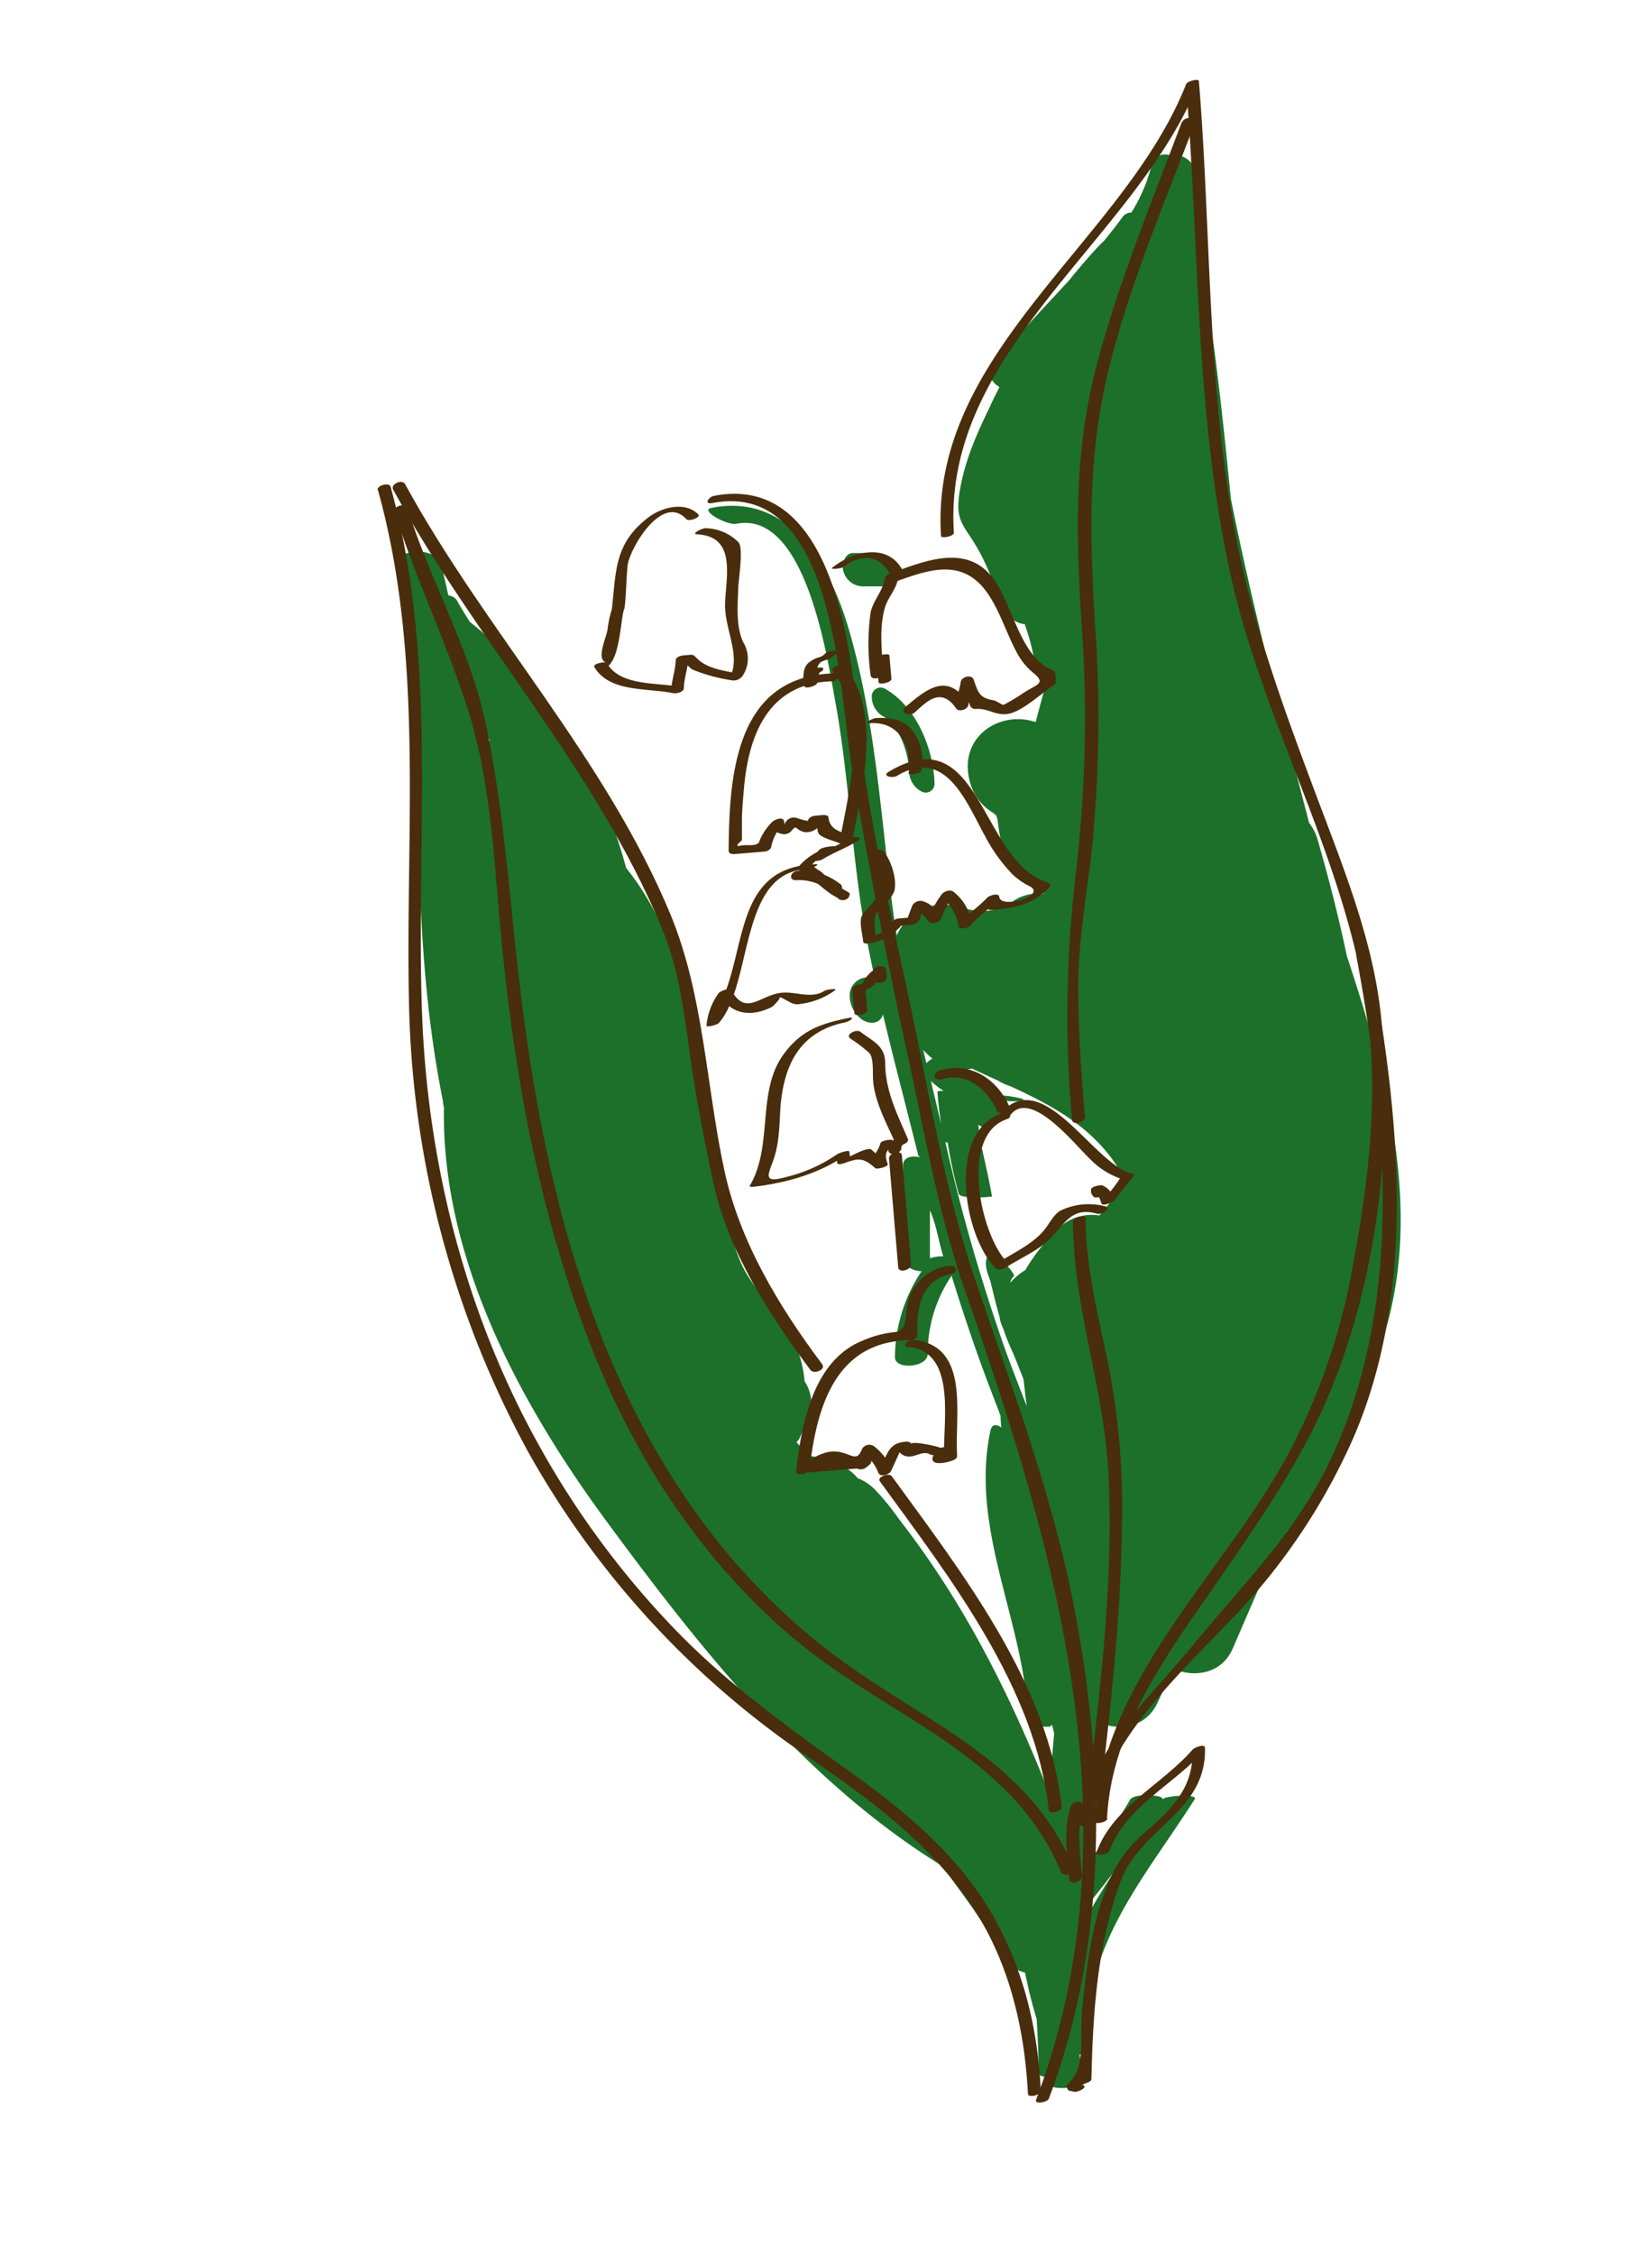 <svg id="layer1" xmlns="http://www.w3.org/2000/svg" viewBox="0 0 247.87 338.18"><defs><style>.cls-1{fill:#1c702a;}.cls-2{fill:#492d0c;}</style></defs><path class="cls-1" d="M202.09,143.39c-1.25-5.91-2.74-11.74-4.39-17.45a7.36,7.36,0,0,0-1.28-2.53c-4.2-16.15-8.49-32.28-11.73-48.59-1.06-10.54-2.14-21.09-3.84-31.51a6.76,6.76,0,0,0-1-2.65q-.57-7.42-.62-14.93c0-1.72-2.38-2.89-3.79-2.47a2.06,2.06,0,0,0-2.62,1.41,24.67,24.67,0,0,1-3.07,7.21,1.63,1.63,0,0,0-1.33.68c-.9,1.25-1.86,2.45-2.84,3.64a4.75,4.75,0,0,0-.38.35c-1.49,1.53-2.87,3.16-4.23,4.8l-.56.7c-2.33,2.53-4.7,5-7,7.63a43.42,43.42,0,0,0-4.58,5.77c-.61.95.1,2,1.13,2.59-.49,1-1,1.94-1.41,2.92-2.1,4.28-4,8.61-4.66,13.43h0a.45.45,0,0,0,0,.11c-.47,3.66.8,4.4,2.56,7.37,2,3.29,3,7.05,4.9,10.41a3.39,3.39,0,0,0,2.4,1.33,33,33,0,0,1,1.35,4.91A6.87,6.87,0,0,0,157,102.3q-.81,3-1.61,6c-5.33-1.84-11.56,2.18-9.92,8.72a7.57,7.57,0,0,0,3.57,4.9l.48.43c0,.12.08.28.14.48.16,1.27.35,2.54.62,3.82.73,3.41,2.92,5.08,5.38,5.42a8.53,8.53,0,0,0,.92,2,6.63,6.63,0,0,0-4.46,1c-2.9,2-5.35,1.82-8.66.84a7.56,7.56,0,0,0-8.9,4.39c-.22-1.28-.42-2.57-.59-3.87-1.81-14-2.61-28.21-6.55-41.84-2.79-9.68-8.89-20.78-20.71-18.41-1.78.36,2.42,2.65,3.76,2.38,10.42-2.09,13.66,20.12,14.87,26.72,2.13,11.65,2.46,23.55,4.63,35.17.39,2.1.83,4.19,1.28,6.28a3.33,3.33,0,0,0-1.1-.15,2.72,2.72,0,0,0-2.63,2.27,4.41,4.41,0,0,0,1.41,3.72c.75.8,2.31,1.2,3.14.31a1.57,1.57,0,0,0,.41-.77c1.68,7.11,3.57,14.19,5.31,21.22,0,.08.28.17.31.25-1.35-.35-2.61,0-2.61,1.23v13.64c0,1.37,1.4,2.19,2.79,2.2a23.47,23.47,0,0,0-4,12.91c0,1.92,4.88,1.55,4.92-.5a20.63,20.63,0,0,1,3.58-11.73c1.78,5.79,3.72,11.53,5.9,17.22.48,1.27,1,2.55,1.45,3.82,0,0,0,0,0,.08,0,.55.07,1.09.11,1.64-.71-.49-1.41-.59-1.64.51-3,14.15,4.43,27.45,5.54,41.36.1,1.22,1.19,3,2.53,3h.8c.14,0,.26-.23.37-.28.11.45.22.81.33,1.26-.25,3-.54,5.91-.8,8.88-5.75-14.6-12.72-28.46-22.49-41a38.05,38.05,0,0,0-3.37-4.18,7.7,7.7,0,0,0-2.81-1.95c-1.91-2.22-4.64-3-7.48-3.38-.61-.76-1.24-1.51-1.9-2.24l0,0c.37.67.8-.94,1.35-1.78a6.51,6.51,0,0,0,.05-7.15,17.08,17.08,0,0,0-2.3-7.25c-1.79-3.32-4.75-5.88-6.6-9.19-2-3.57-2.7-8.41-3.61-12.35-3.79-16.41-3.34-34.55-14.27-48.19-3.73-14-12-27.8-23.43-36.88-.7-1.09-1.38-2.19-2-3.31a1.85,1.85,0,0,0-1.24-.67c-.34-1.56-.69-3.11-1.08-4.65a1.32,1.32,0,0,0-.8-.79v0c-.43-1.56-5.26-1.43-5-.09.41,2.13.76,4.27,1.07,6.41.42,5.66,1.18,11.31,1.31,17-.08,19.41-.14,39,3.7,58,0,.34.09.68.14,1-.37,22.61,11.47,44.47,24.54,62.17,14,19,29.51,38.59,49.81,51.24a3.55,3.55,0,0,0,.43.23c2.76,4.06,6,7.84,8.08,12.31a6.23,6.23,0,0,0,4.33,3.7,72.17,72.17,0,0,0,1.75,7c.15,2.71.28,5.43.31,8.14,0,.33.61.5,1.41.55.06.35.12.71.19,1.06.21,1,5,.58,5-.42a25.94,25.94,0,0,0-.49-4c.7-.17,1.24-.44,1.3-.78a63.86,63.86,0,0,0,.78-9.95c2.41-10.16,9.35-18.39,15.19-27.57.56-.88-4-.54-4.6-.14l-.22.15h0c.4-.68-4.19-1-4.83,0-.72,1.23-1.47,2.42-2.23,3.6-.39.62-.79,1.24-1.21,1.85l0,.07c-.81,1.19-1.64,2.34-2.53,3.46a48.49,48.49,0,0,1,.08-6c.29-2.58.62-5.16,1-7.74.35-2.14.74-4.29,1.13-6.43,3.05.82,6.41,0,7.94-3.5a38,38,0,0,1,2.52-4.77c3.26,1.19,7.09.52,8.71-3.25s3.24-7.48,4.85-11.23c1.08-2.09,2.2-4.17,3.28-6.26a51.62,51.62,0,0,0,10.58-19.73C215,188.34,209.52,165.82,202.09,143.39ZM72,111.44c-.14-1.46-.31-2.91-.5-4.35q1,2,2,4A8.1,8.1,0,0,0,72,111.44Zm67,48c-.16-.66-.32-1.33-.49-2a9.69,9.69,0,0,0,1.4,1.32A4.5,4.5,0,0,0,139,159.44Zm.53,29.27V181.5c1,2.32,1.28,4.62,2,6.92A6.15,6.15,0,0,0,139.53,188.71Zm2-25.1c-1,0-.87.09-.87.16.08,1.62.34,3.21.55,4.81l-1.29-5.41c-.08-.36-.15-.72-.24-1.07a9.3,9.3,0,0,0,1.85,1.46ZM166.6,281.42l.45-.52c-1.22,1.87-2.39,3.75-3.46,5.66a7.59,7.59,0,0,0-.19-1.11C164.49,284.13,165.56,282.78,166.6,281.42Zm.51-101.94a18.14,18.14,0,0,1-2.17,2.81,7.23,7.23,0,0,0-6.29,2.08,29.29,29.29,0,0,0-4.82,6.12,9.07,9.07,0,0,0-2.26,1.92,1.75,1.75,0,0,1,.55-1c.36-.31-3-4-3.55-3.51-1.11,1-.56,2.74,0,4.13h0c.45,1.82.87,3.63,1.39,5.41a5.81,5.81,0,0,0,.37,1.37c.09.22.19.45.28.68a29.65,29.65,0,0,0,1.17,2.95v0h0c0,.08.07.16.1.23a.89.89,0,0,0,.09.16c.55,1.35,1.08,2.7,1.61,4.06q.21,2,.48,4c-1.06-2.7-2.11-5.4-3.1-8.1a280.39,280.39,0,0,1-9.12-31.51l.36.1a69.77,69.77,0,0,0,1.64,7.64c.24.88,5,.5,5,.41-.48-2.73-1.11-5.43-1.72-8.13-.13-.87-.24-1.76-.33-2.64l0,0c1.37,1.36,5.48-1.39,3.84-3L150,165a14.68,14.68,0,0,0,2.37.16c.19,0,1.88-.06.93-.39a16.26,16.26,0,0,0-4.05-.52c-1.33-1.33-2.69-2.66-4.12-3.88a5.65,5.65,0,0,0,.7-.11c1.29.61,2.58,1.19,3.87,1.78a8.46,8.46,0,0,0,1.89.86c7,3.23,13.6,6.81,17.4,14.42A9.13,9.13,0,0,0,167.11,179.48Z"/><path class="cls-1" d="M132.8,103.3a1.33,1.33,0,0,0-2,1.19,3.44,3.44,0,0,0,1.8,3c2.36,1.34,3.74,5.59,3.81,8.19a3.45,3.45,0,0,0,1.81,3,1.32,1.32,0,0,0,2-1.19C140.07,112.38,137.55,106,132.8,103.3Z"/><path class="cls-1" d="M134,85.19a3.07,3.07,0,0,0-2.84-2.25H128c-1.28,0-1.76,1.74-1.45,2.75a3.07,3.07,0,0,0,2.84,2.25h3.21C133.87,87.94,134.35,86.2,134,85.19Z"/><path class="cls-2" d="M106.88,75.44c18.65-3.58,19,28.62,21,40.14q3.72,21.83,8.48,43.47c2.49,11.44,4.55,23.43,8.43,34.5,13.67,39,26,80.8,10.66,121.4-.24.65,1.69.41,1.94-.24,8.89-23.59,8.5-49.09,3.8-73.55-3.3-17.12-9.42-33.16-15-49.6-4.39-13-6.7-27.09-9.53-40.49-3.08-14.51-6.64-29.38-8.07-44.16-1.14-11.83-4.46-35.81-21.43-32.55-.91.18-1.59,1.34-.26,1.08Z"/><path class="cls-2" d="M104.78,77.16c-1.92-2-5.44-1.12-7.47.42-5.16,3.93-4.85,8-5.52,13.93l1.92-.4,0-.09c-.2-.6-1.75,0-1.92.4a15.54,15.54,0,0,0-.63,3c-.28,1.46-1.71,4.44-.24,4.93-.27-.09-2,.17-1.75.68,2.28,3.86,8,3.12,11.85,3.93.44.09,1.55-.16,1.58-.72.06-1.68.65-3.1.71-4.76l-1.36.73c1-.09,1.2.84,2.08,1.26a25.5,25.5,0,0,0,5.6,1.53,1.68,1.68,0,0,0,1.74-.57,4.64,4.64,0,0,0,.16-5.08c-1.12-2.36-.85-5.44-.77-8,0-1.15.88-6.31,0-7.07a7.16,7.16,0,0,0-4.93-2.06c-.5,0-2.24.87-1.22.92,5.94.3,4.3,6.37,4.18,10.42-.12,3.7,2.48,7.87.67,11.13l1.74-.57c-2.12-.49-4.46-.65-6.21-2-1.2-1-.58-1-2.24-.84-.4,0-1.34.18-1.36.73-.07,1.68-.65,3.09-.71,4.76l1.57-.72c-3.48-.74-9.09-.06-11.14-3.52l-1.75.68c3.84,1.28,3.57-7.22,4.36-9.1l-1.93.41,0,.09c.18.53,1.87.08,1.92-.41.25-2.11.25-4.23.45-6.34.22-2.39,5.14-11,8.82-7,.39.42,2.22-.27,1.81-.71Z"/><path class="cls-2" d="M125,101c-14.52.45-15.61,15-15.67,26.58,0,.46.49.54.86.51l4.44-.37c.39,0,1-.27,1.08-.71a7.09,7.09,0,0,1,1.87-3.53l-1.88.2c.22,1,.7,1.13,1.6,1.39a1.44,1.44,0,0,0,1.36-.36c1-1.18.5-.32,2,.08a2.57,2.57,0,0,0,2.12-.73c1.16-1.16-.64-.8,0,.85.33.8,2.88,1.3,3.4,1.67s1.62,0,1.73-.61c1.46-7.93,4.43-19-1.13-26-.47-.59-2.33.11-1.79.79,5.39,6.8,2.4,17.7,1,25.44l1.73-.61c-1.52-1.08-3.12-.88-3.42-3,0-.35-.6-.37-.85-.35l-1.11.1c-.34,0-1.06.27-1.08.71,0,.22-1.92-.44-1.79-.4a1.44,1.44,0,0,0-1.36.36c-.84,1-.25,1.14-.47.15-.18-.81-1.59-.17-1.87.2A9,9,0,0,0,114,126c-.19,1-1.48.68-2.68.78-.91.24-.92,0,0-.75,0-.89,0-1.78,0-2.66,0-1.74.16-3.46.31-5.19.72-8.18,3.78-15.7,13.13-16,1,0,1.55-1.25.23-1.21Z"/><path class="cls-2" d="M134.57,116.36c7.28-4.35,10.32,3.74,13.21,9a24.54,24.54,0,0,0,4.21,5.84,10.55,10.55,0,0,0,2.51,1.72c2.64,1.38-4.41,3.48-4.57,1.58-.06-.67-1.51-.17-1.75.08-1.31,1.39-2.87,2.41-4.14,3.87l1.74-.08a7.33,7.33,0,0,0-2.68-4.6c-.49-.44-1.44-.1-1.8.35a13.3,13.3,0,0,0-2,3.83l1.86-.5c-1-1.17-1.32-1.84-2.72-2.3a1.41,1.41,0,0,0-1.56.66c-.3.81-.61,1.62-.91,2.42l1.09-.67-2.22.19c-1,.08-1.58,1.23-.25,1.12l2.22-.19a1.26,1.26,0,0,0,1.1-.67l.91-2.43-1.55.66a7.51,7.51,0,0,1,2.1,2c.45.51,1.66.05,1.87-.5a12.48,12.48,0,0,1,1.86-3.54l-1.8.35a7.23,7.23,0,0,1,2.54,4.35c.12.65,1.49.21,1.75-.08,1.27-1.46,2.83-2.49,4.14-3.87L148,135l.09,1.16c0,.34.64.32.85.31,3.38-.31,6.1-.83,8.47-3.38.3-.31.22-.59-.19-.72-10.22-3.15-10-24.91-23.86-16.63-1.12.68.56,1,1.21.63Z"/><path class="cls-2" d="M130.72,128.35a5.59,5.59,0,0,1,.39,6.86c-.49.61-1.69,1.66-1.89,2.41-.25,1,.21,2.62.3,3.62,0,.31.64.29.83.26a7.79,7.79,0,0,0,5.27-3.21c.53-.65-1.41-.49-1.79,0a4.72,4.72,0,0,1-3.21,2.2l.83.26c-.1-1.19-.59-2.95.24-4,.66-.81,2.23-2.15,2.5-3.15.45-1.71-.52-4.69-1.67-6-.43-.49-2.28.2-1.8.74Z"/><path class="cls-2" d="M130.63,108.46c4.45-.26,6.2,3.7,5.7,7.56,0,.23,1.86.07,1.93-.51a7.52,7.52,0,0,0-1.45-6.09c-1.31-1.54-3.44-1.84-5.34-1.73-.5,0-2.11.85-.84.77Z"/><path class="cls-2" d="M123.73,98.1a1.88,1.88,0,0,1-1,.52,4.44,4.44,0,0,0-1.48.84,2.29,2.29,0,0,0-.66,1.57,4.16,4.16,0,0,0,.08,1.86c.25.5,1.42,0,1.72-.18s.24-.48.29-.8a4.89,4.89,0,0,1,.14-.64c0-.1.07-.2.11-.31.18-.42.4-.13-.53,0,.34,0,1-.2,1.12-.57s-.65-.28-.79-.26a2.1,2.1,0,0,0-1.75,1.21,3.65,3.65,0,0,0-.21.85c0,.12,0,.23,0,.35s-.1.2.17,0l1.71-.18a3.93,3.93,0,0,1-.1-1.49,2,2,0,0,1,.56-1.54,4,4,0,0,1,1-.4A3.62,3.62,0,0,0,125.5,98c.29-.34-.25-.41-.48-.4a2,2,0,0,0-1.29.48Z"/><path class="cls-2" d="M126.63,85c2.87-2.29,6-1.55,7.24,1.9.17.48,2.08-.12,1.93-.52-1.87-5.07-7.44-4-10.92-1.25-.43.34,1.38.16,1.75-.13Z"/><path class="cls-2" d="M132.74,86.79c-.19,1.7-1.77,3.33-2.11,5.06a34,34,0,0,0,0,9.4c.08.93,2,.45,1.93-.52-.26-3.14-.66-6.47.2-9.56.45-1.58,1.77-2.83,2-4.51.12-1-1.86-.78-2,.13Z"/><path class="cls-2" d="M133.9,87.4c5.34-1.92,10.5-3.92,14.32,1.64,1.92,2.81,2.88,6.23,4.55,9.2a9.88,9.88,0,0,0,2.36,2.75c1.82,1.53.48,1.62-1.55,2.92a29.68,29.68,0,0,1-3,1.8c-.32,0-1-.58-1.48-.67-2-.37-2.29-.93-3-3.1-.29-.86-1.82-.45-1.95.33-.19,1.21-.62,2.37-.81,3.58l1.86-.49c-3-4.43-5.91-2.26-9.3.63-1,.85.54,1.54,1.29.9,1.54-1.31,3.88-4.12,6.24-.68.44.65,1.75.21,1.87-.5.19-1.23.62-2.36.81-3.59l-1.94.33c.39,1.17,1,2.24,1.4,3.41a.83.83,0,0,0,.88.46c1.84-.09,2.79.93,4.54.78,2.21-.18,5.25-3.14,7.1-4.32a.74.74,0,0,0,.32-.71c0-.39-.07-.78-.1-1.17,0-.2-.25-.33-.41-.4-5-2.08-5.89-10-9.08-14-4-5-10.31-2.27-15.24-.5-1.14.42-.81,1.77.36,1.35Z"/><path class="cls-2" d="M131.52,98.83l.3,3.49c0,.44,2,.07,1.93-.52l-.3-3.49c0-.44-2-.07-1.93.52Z"/><path class="cls-2" d="M131,145.81c0,.39.07.78.1,1.17s.84.46,1.14.38a.9.9,0,0,0,.79-.9c0-.39-.06-.78-.1-1.17s-.83-.46-1.13-.38a.91.91,0,0,0-.8.9Z"/><path class="cls-2" d="M131.39,145.26a5.49,5.49,0,0,0-1.52,1.44c-.38.55-.27.85-.88.92-.4,0-1.14.29-1.1.8l.3,3.5c.05.65,2,.23,1.93-.52l-.3-3.49-1.09.8a4.17,4.17,0,0,0,2.18-.8c.73-.55.87-1.5,1.68-2.06,1.08-.75-.59-1-1.2-.59Z"/><path class="cls-2" d="M127.22,152.69c-4.22.87-7.06,1.89-9.64,5.42-4.11,5.61-1.52,13.68-5.07,19.7-.14.24.45.19.52.18,5-.57,10.23-2.05,14.32-5.07l-1.83.35c0,.39.06.78.1,1.16s1.17,0,1.29-.07c2-.73,2.73-.66,4.41.83.26.23,2-.23,1.88-.58-.8-2.2.33-1.87.8-3.51.09-.33-1.77-.1-1.9.36-.49,1.71-1.53,1.75-.83,3.67l1.88-.58-2.42-2.14c-.25-.22-1,.05-1.24.13-1.11.41-2.13,1.05-3.23,1.45l1.29-.07c0-.39-.07-.78-.1-1.17s-1.66.23-1.83.35a23,23,0,0,1-7.64,3.42c-3.64,1-2.72-.3-1.89-2.7s.86-5.12,1-7.64c.51-6.63,3-11.46,9.7-12.85.73-.15,1.74-.92.38-.64Z"/><path class="cls-2" d="M127.58,155.76a20.61,20.61,0,0,1,2.85,2.17c.72.75.47,3.2.58,4.29.33,3.21,2,6.22,3.29,9.13.19-.24.38-.49.56-.74-.88.34-1.56.79-1.58,1.84s1.94.55,1.95-.19a.65.65,0,0,1,.44-.69c.23-.08.7-.42.56-.73-1.58-3.69-3.37-7.18-3.41-11.29,0-2.7-1.72-3.29-3.73-4.81-.58-.45-2.33.4-1.51,1Z"/><path class="cls-2" d="M122.36,129.61c-13.86.44-9.47,16.25-16.28,24l1.83-.34a9.48,9.48,0,0,1,1.82-4.77l-1.92.44c1.82,3.36,5.06,3.63,8.15,2-.17.09,1.57-1.44.82-1.38.76-.06,1.87,1.13,2.88,1.06a11.32,11.32,0,0,0,5.49-2c.8-.49-1.14-.23-1.47,0-2.13,1.32-4.48-.11-6.85.33-3,.56-5,3.36-7.09-.43-.24-.45-1.7.12-1.92.44A9.84,9.84,0,0,0,106,153.8c0,.37,1.68-.16,1.84-.35,5.17-5.89,3-22.76,13.28-23.08.38,0,2.18-.79,1.26-.76Z"/><path class="cls-2" d="M119.52,132a7.33,7.33,0,0,1,5.09,1.72c.65.54,2.34-.4,1.49-1.11a9.26,9.26,0,0,0-6.4-2c-1.09.06-1.5,1.47-.18,1.4Z"/><path class="cls-2" d="M126.47,135c1.07,0,1.5-1.35.19-1.35-1.08,0-1.51,1.35-.19,1.35Z"/><path class="cls-2" d="M127.34,133.86a22.36,22.36,0,0,1-4.14-3.12,14.11,14.11,0,0,1-1.42-1,5.84,5.84,0,0,1,2.92-1.92c.54-.09,1.77-1,.56-.9a5.42,5.42,0,0,0-2.08.35,5.44,5.44,0,0,0-1.33,1.49c-.5.63,1.24.31,1.47.17,1.72-1.06,3.63-1.74,5.35-2.8,1.1-.68-.63-.72-1.15-.4-1.73,1.06-3.63,1.74-5.36,2.8l1.46.17,1-1.26-1.29.49,1.11-.09.56-.9a9.35,9.35,0,0,0-5.29,3.17c-.14.17-.08.3.11.39,2.23,1.05,3.7,3.14,5.94,4.19.48.23,2.25-.51,1.56-.83Z"/><path class="cls-2" d="M141.32,161.86c3.7-1.14,6.79,1.42,8.23,4.68.37.85,2.29.29,1.93-.52-1.86-4.2-5.9-6.9-10.52-5.47-1.17.37-.83,1.68.36,1.31Z"/><path class="cls-2" d="M150.22,167c-8.18,2.86-5.64,18.42-.85,23.17.38.38,1.11.19,1.51-.06,2-1.3,4.8-2.51,6.53-4.2,2.34-2.26,3.28-5,7.22-3.88.68.19,2.29-.81,1.17-1.12a9.76,9.76,0,0,0-6.53.58c-1.08.47-1.84,2.06-2.54,2.92-1.73,2.16-4.77,3.56-7.08,5l1.51-.06c-4-3.95-7.28-19-.15-21.48,1.27-.45.12-1.22-.79-.9Z"/><path class="cls-2" d="M151.56,167.28c3.09-4.18,9.91,4.65,12.19,6.74a11.7,11.7,0,0,0,4.24,2.69c.22.07-2.21,3-2.71,3.67l1.91-.43a3.15,3.15,0,0,0-1.73-2.15c-.35-.12-1.76.13-1.76.63a1.18,1.18,0,0,0,.35,1c.24.47,2.09-.21,1.93-.52a1.18,1.18,0,0,1-.35-1l-1.76.63c.77.27,1.17,1.22,1.39,1.93.16.52,1.71-.17,1.92-.43l3-3.78c.09-.11-.09-.19-.16-.2-6-1.17-13.87-17.27-20.39-8.44-.13.17,1.57.12,1.9-.34Z"/><path class="cls-2" d="M142.33,189.84a7.38,7.38,0,0,0-6.06,5.19c-.55,1.92.12,4.59-2.09,4.76a16,16,0,0,0-4.81,1.3c-7.39,3-9.11,12.52-9.91,19.47-.09.8,1.24.56,1.6.29l7.5-.61a1.39,1.39,0,0,0,1.38-.14c1.32-1,.44-.72,1.2-2.73l-1.8.33a7.2,7.2,0,0,1,2.44,3.16c.28.74,1.58.33,1.88-.19.09-.15,1.45-3.16,1.46-3.16-.35,0-.24.33.31.67,1.48.9,2.81-.81,4.14-.05.66.39,2.39-.53,1.5-1-.39-.23-4.45-1.11-4.32-.53-.08-.35-.58-.41-.87-.38-2.75.23-2.68,2-4,4.34l1.88-.18a8.17,8.17,0,0,0-2.59-3.46,1.27,1.27,0,0,0-1.8.33c-.81,2.14-1.54.78-3.64.47s-4.26,1.2-5.87,2.4l1.6.29c1.07-9.4,3.88-19.28,15.11-19.41.33,0,1.09-.3,1.08-.73-.14-3.68.33-8.29,5.05-9.2,1.21-.24.87-1.42-.32-1.19Z"/><path class="cls-2" d="M136.35,202c7.43.82,5,11.69,5.32,16.81l.59-.67c-.7.27,0-.51.07-.64.54-.7-1.41-.55-1.8,0-1.85,2.41.85,2.13,2.49,1.5.28-.11.61-.33.59-.66-.42-6.11,2.07-16.45-6.52-17.4-.74-.08-2,1-.74,1.11Z"/><path class="cls-2" d="M166.49,277.55c2.42-6.66,9.84-10,14.29-15.16l-1.86.25c.16,5.71-3.46,9-7.45,12.46-3.26,2.87-4.77,5.79-6.14,9.9-1.78,5.35-2.44,11.08-3,16.66-.32,3.6.68,8.43-2.07,10.87-.11.09-.25.25-.2.4l.12.4c.05.16.23.22.38.25l.62.13c.59.13,2.28-.8,1.19-1l.54-.28c.23-.06.83-.28.84-.6.24-10,.88-20.28,4.41-29.74,3-8,12.91-10.36,12.64-19.95,0-.72-1.65,0-1.86.25-4.57,5.28-11.94,8.56-14.43,15.43-.23.63,1.7.38,1.93-.25Z"/><path class="cls-2" d="M166.1,272.76c.59-12.07,7.29-22.2,14-31.84,5.42-7.85,11-15.59,15.56-24,10.21-18.68,13.61-42.9,11.61-63.93-1.1-11.47-5.46-22.23-9.48-32.92s-8-21.39-10.79-32.5c-6.08-24.45-5.07-50.4-7.11-75.37,0-.51-1.78,0-1.92.42-9.27,23.53-38.55,40.11-36.78,67.76,0,.43,2,.07,1.93-.52-1.76-27.54,27.5-44,36.76-67.55l-1.92.41c2,24.46,1.37,49.5,6.69,73.56,5.06,22.91,18,43.83,20.68,67.23,1.43,12.14-.13,24.49-2.37,36.44a95.13,95.13,0,0,1-9.93,28.6c-9.59,17.55-27.78,33.66-28.81,54.7,0,.36,1.9.1,1.93-.52Z"/><path class="cls-2" d="M133.39,173.78l1.38,16.31c.07.88,2,.42,1.93-.52l-1.38-16.31c-.07-.88-2-.41-1.93.52Z"/><path class="cls-2" d="M203.48,143.2c4.64,24.94,7.25,52-3.81,75.64-5.09,10.86-13.11,18.68-20.56,27.77-6.72,8.2-15.39,15.68-17.17,26.68-.16.93,1.81.66,1.95-.17,2-12,12.91-21.91,21-30.4a93,93,0,0,0,18.32-27.42c9.63-22.62,6.61-49.13,2.24-72.61-.16-.86-2.1-.37-1.93.51Z"/><path class="cls-2" d="M177.33,18.29c-4.5,11.9-9.34,23.69-12.66,36-3.56,13.24-3.25,25.79-2.38,39.32a199,199,0,0,1-.81,36.85,179.14,179.14,0,0,0-.63,37.47c.07.92,2,.44,1.93-.51-.55-6.46-1-12.91-1-19.39s1.12-12.9,1.91-19.37a195.94,195.94,0,0,0,.6-35.18c-.77-13-1.11-24.86,1.95-37.61s8.33-25,13-37.33c.4-1.07-1.53-1.08-1.85-.25Z"/><path class="cls-2" d="M161,183.18c0,12.81,4.7,25.11,5.32,37.92.74,15-1,30.15-2.76,45.07-.08.66,1.85.28,1.92-.29,1.62-13.81,3-27.66,2.88-41.59a109.38,109.38,0,0,0-2.47-21.57c-1.41-6.66-3-13.22-3-20.06,0-.49-1.93-.15-1.93.52Z"/><path class="cls-2" d="M59,73.45C71.34,96,89.43,115.36,99.34,139.28c2.45,5.94,3.29,12.34,4.15,18.67.9,6.6,2.16,13,3.56,19.51,2.18,10.13,8.42,19.82,14.55,28,.53.71,2.37-.05,1.77-.85-6.49-8.65-12.4-18.42-14.69-29.1-2.73-12.67-3.08-26.29-8.07-38.34C90.9,113.74,72.87,94.7,60.77,72.59c-.42-.76-2.26,0-1.77.86Z"/><path class="cls-2" d="M132,222.14c10.54,14.49,23.42,31,25.36,49.37.06.64,2,.22,1.93-.52-1.94-18.43-14.94-35.1-25.5-49.61-.39-.53-2.25.13-1.79.76Z"/><path class="cls-2" d="M56.7,73.47c7,25.09,4.09,51.49,4.67,77.19A146.51,146.51,0,0,0,79.1,217.48,134.3,134.3,0,0,0,121,263.32c8.76,6,17.19,12.11,23.59,20.75s9.11,19.27,9.64,29.95c0,.65,2,.25,1.93-.52-.48-9.66-2.73-18.79-7.73-27.13-4.89-8.16-12.33-14.47-20-20-9.53-6.86-18.79-13.38-27-21.84A131.52,131.52,0,0,1,81,217c-11.1-19.82-16.88-42.51-17.68-65.14-.94-26.29,2.43-53.17-4.72-78.87-.19-.7-2.12-.18-1.93.52Z"/><path class="cls-2" d="M160.67,270.83c-1.14,3.48-.56,7.41-.25,11,.07.94,2,.46,1.93-.52-.28-3.25-.86-7,.18-10.19.36-1.1-1.57-1.14-1.86-.27Z"/><path class="cls-2" d="M59.22,76.78C62.41,87,67.15,96.63,70.34,106.85c3.48,11.17,3.85,23.58,5,35.16,2,20.3,5.83,40.58,13.24,59.65,6.64,17.07,16.81,32.64,30.93,44.42,13.72,11.44,32.37,17,39.68,34.66.36.88,2.28.33,1.93-.52-6.57-15.86-21.27-21.38-34.32-30.79-16.5-11.88-28-28.2-35.71-46.86S79.63,163.4,77.48,143.3c-1.26-11.78-2.19-23.56-4.69-35.17C70.42,97.15,64.5,87,61.15,76.26c-.29-.91-2.21-.38-1.93.52Z"/></svg>